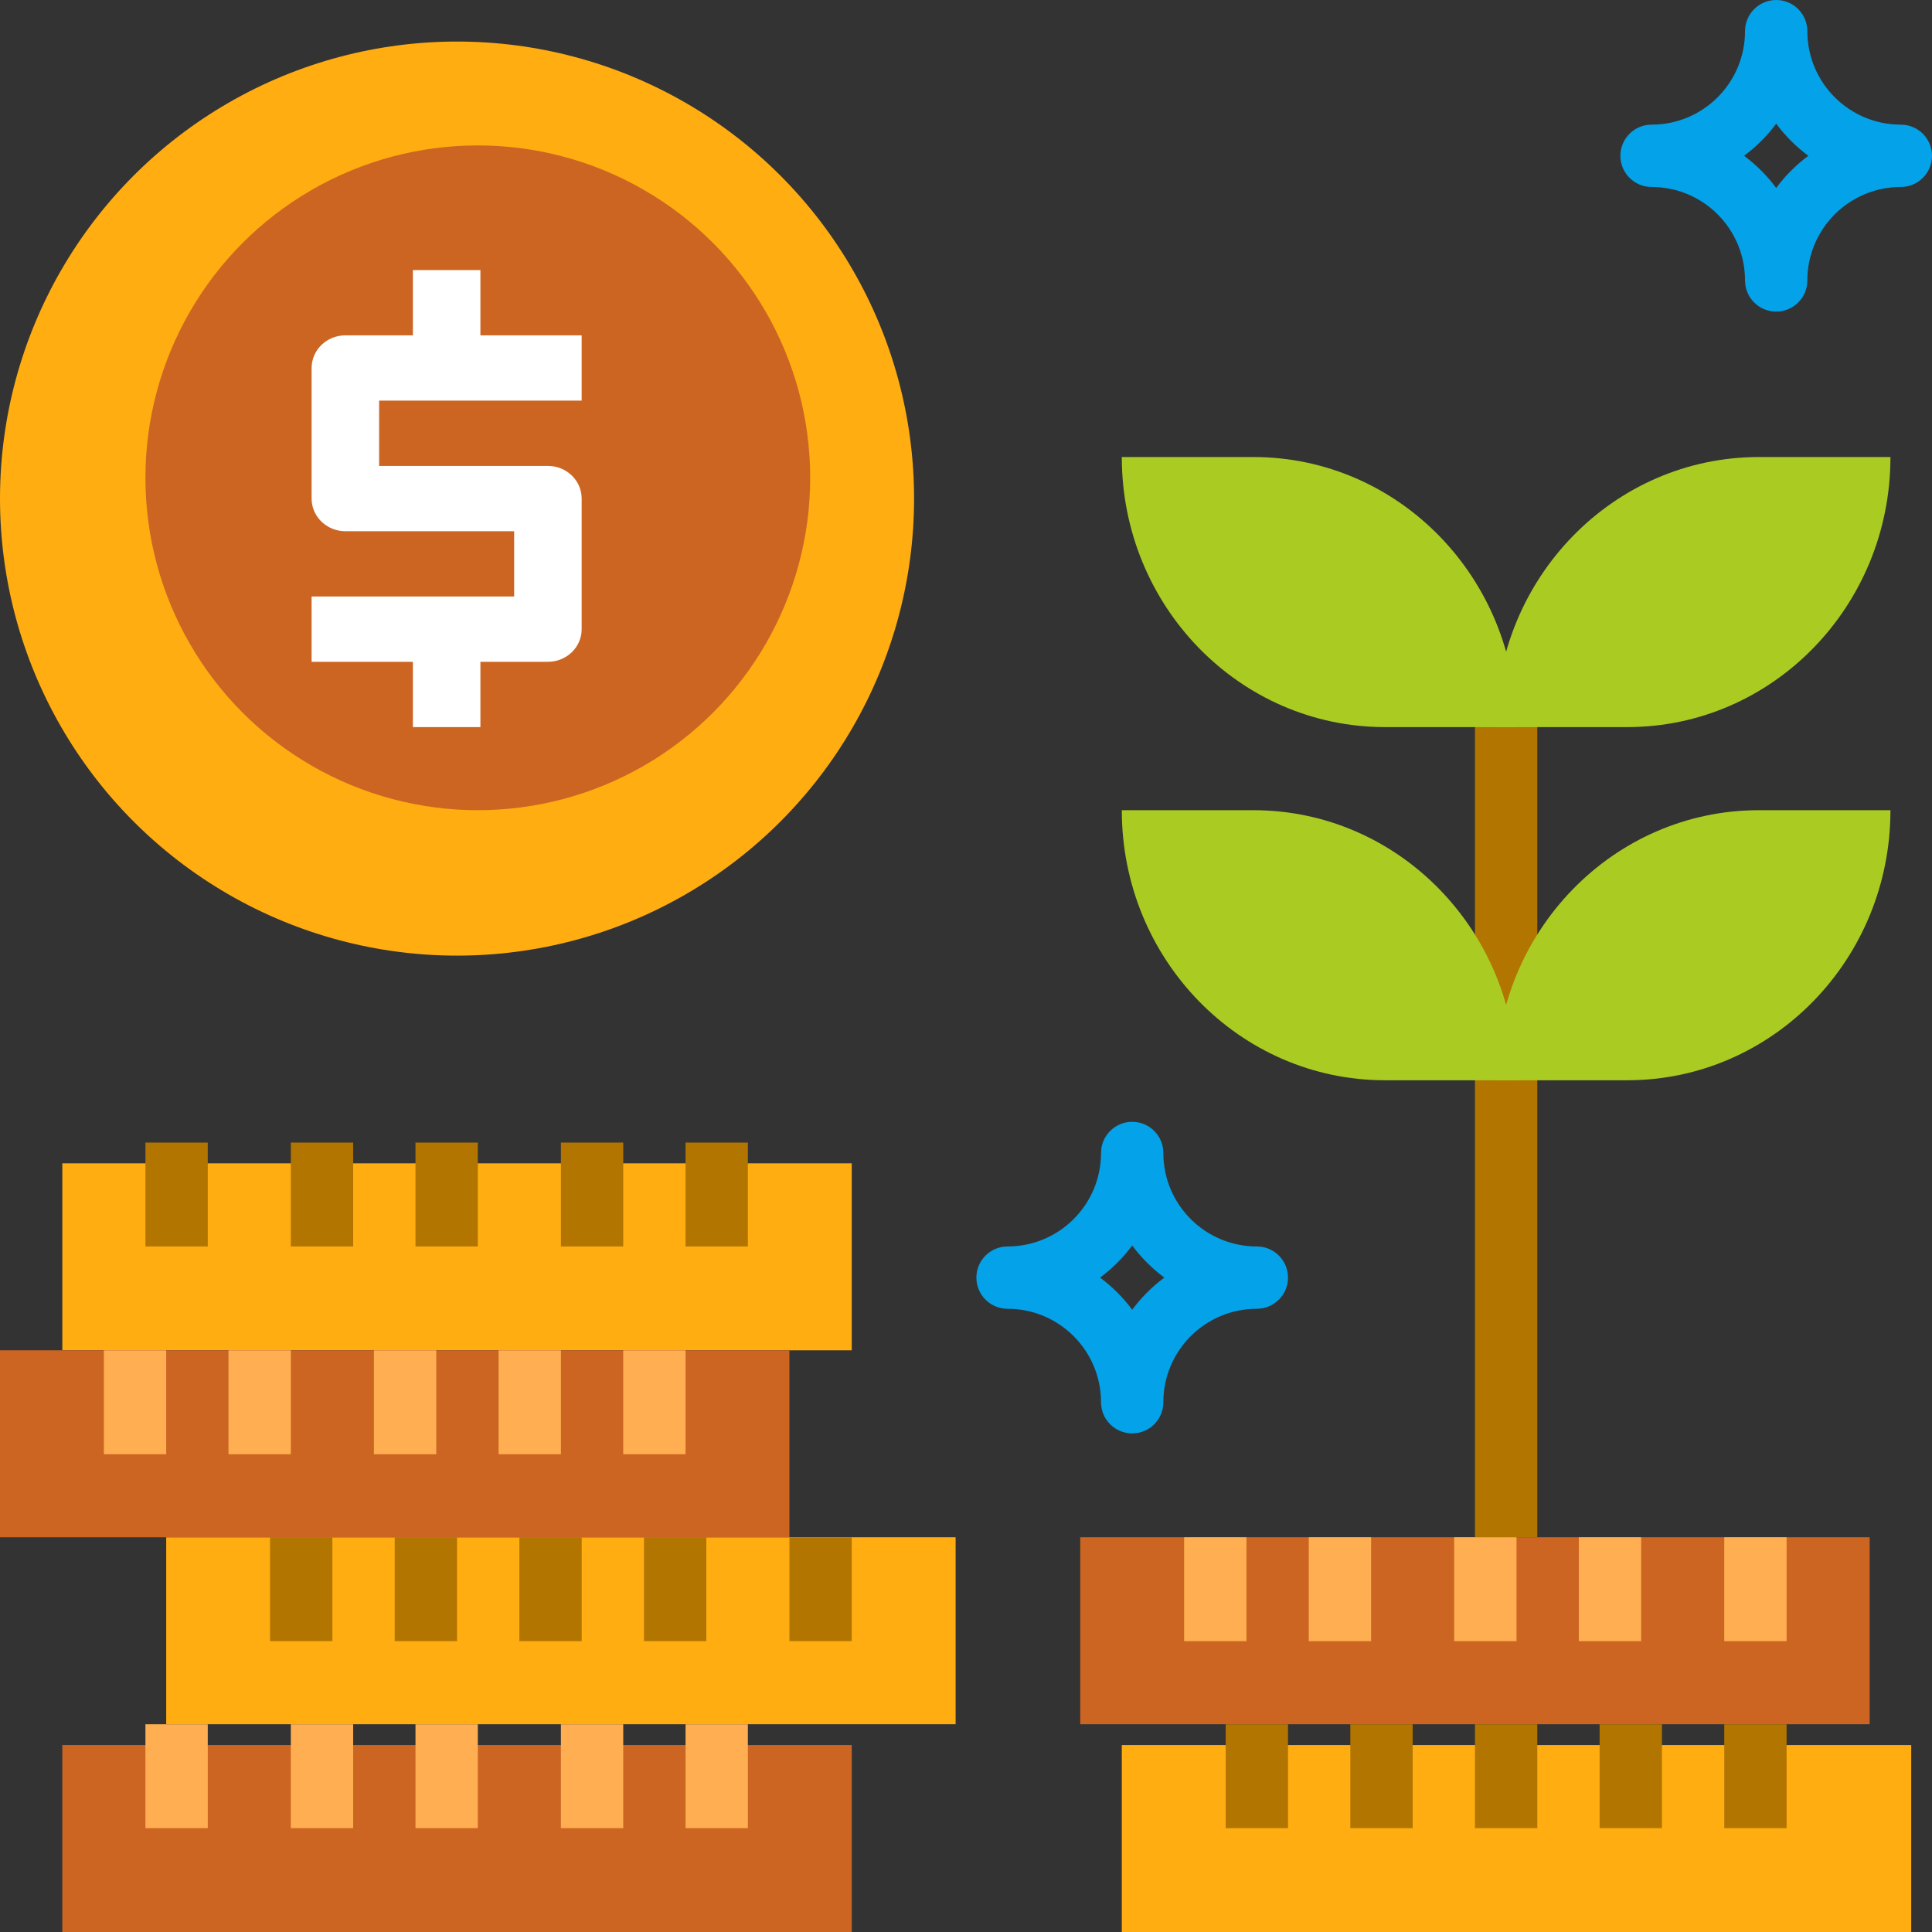 <?xml version="1.0" encoding="UTF-8"?>
<svg width="73px" height="73px" viewBox="0 0 73 73" version="1.1" xmlns="http://www.w3.org/2000/svg" xmlns:xlink="http://www.w3.org/1999/xlink">
    <rect x="0" y="0" width="73" height="73" fill="#333333" stroke="none"/>
    <!-- Generator: Sketch 52.6 (67491) - http://www.bohemiancoding.com/sketch -->
    <title>banking</title>
    <desc>Created with Sketch.</desc>
    <g id="Visual" stroke="none" stroke-width="1" fill="none" fill-rule="evenodd">
        <g id="How-it-works-Copy" transform="translate(-905, -1847)">
            <g id="banking" transform="translate(905, 1847)">
                <rect id="Rectangle" fill="#B27500" x="55.731" y="25.903" width="2.355" height="32.183"></rect>
                <rect id="Rectangle" fill="#FFAD11" transform="translate(21.194, 61.618) rotate(-180) translate(-21.194, -61.618) " x="6.28" y="58.086" width="29.828" height="7.065"></rect>
                <rect id="Rectangle" fill="#FFAD11" transform="translate(17.269, 47.489) rotate(-180) translate(-17.269, -47.489) " x="2.355" y="43.957" width="29.828" height="7.065"></rect>
                <rect id="Rectangle" fill="#FFAD11" transform="translate(57.301, 69.468) rotate(-180) translate(-57.301, -69.468) " x="42.387" y="65.935" width="29.828" height="7.065"></rect>
                <circle id="Oval" fill="#FFAD11" cx="17.269" cy="18.839" r="17.269"></circle>
                <rect id="Rectangle" fill="#CC6522" transform="translate(17.269, 69.468) rotate(-180) translate(-17.269, -69.468) " x="2.355" y="65.935" width="29.828" height="7.065"></rect>
                <rect id="Rectangle" fill="#FFAF51" x="25.903" y="65.151" width="2.355" height="3.925"></rect>
                <rect id="Rectangle" fill="#FFAF51" x="21.194" y="65.151" width="2.355" height="3.925"></rect>
                <rect id="Rectangle" fill="#FFAF51" x="15.699" y="65.151" width="2.355" height="3.925"></rect>
                <rect id="Rectangle" fill="#FFAF51" x="10.989" y="65.151" width="2.355" height="3.925"></rect>
                <rect id="Rectangle" fill="#FFAF51" x="5.495" y="65.151" width="2.355" height="3.925"></rect>
                <rect id="Rectangle" fill="#B27500" x="29.828" y="58.086" width="2.355" height="3.925"></rect>
                <rect id="Rectangle" fill="#B27500" x="24.333" y="58.086" width="2.355" height="3.925"></rect>
                <rect id="Rectangle" fill="#B27500" x="19.624" y="58.086" width="2.355" height="3.925"></rect>
                <rect id="Rectangle" fill="#B27500" x="14.914" y="58.086" width="2.355" height="3.925"></rect>
                <rect id="Rectangle" fill="#B27500" x="10.204" y="58.086" width="2.355" height="3.925"></rect>
                <rect id="Rectangle" fill="#CC6522" transform="translate(14.914, 54.554) rotate(-180) translate(-14.914, -54.554) " x="0" y="51.022" width="29.828" height="7.065"></rect>
                <rect id="Rectangle" fill="#FFAF51" x="23.548" y="51.022" width="2.355" height="3.925"></rect>
                <rect id="Rectangle" fill="#FFAF51" x="18.839" y="51.022" width="2.355" height="3.925"></rect>
                <rect id="Rectangle" fill="#FFAF51" x="14.129" y="51.022" width="2.355" height="3.925"></rect>
                <rect id="Rectangle" fill="#FFAF51" x="8.634" y="51.022" width="2.355" height="3.925"></rect>
                <rect id="Rectangle" fill="#FFAF51" x="3.925" y="51.022" width="2.355" height="3.925"></rect>
                <rect id="Rectangle" fill="#B27500" x="25.903" y="43.172" width="2.355" height="3.925"></rect>
                <rect id="Rectangle" fill="#B27500" x="21.194" y="43.172" width="2.355" height="3.925"></rect>
                <rect id="Rectangle" fill="#B27500" x="15.699" y="43.172" width="2.355" height="3.925"></rect>
                <rect id="Rectangle" fill="#B27500" x="10.989" y="43.172" width="2.355" height="3.925"></rect>
                <rect id="Rectangle" fill="#B27500" x="5.495" y="43.172" width="2.355" height="3.925"></rect>
                <rect id="Rectangle" fill="#B27500" x="65.151" y="65.151" width="2.355" height="3.925"></rect>
                <rect id="Rectangle" fill="#B27500" x="60.441" y="65.151" width="2.355" height="3.925"></rect>
                <rect id="Rectangle" fill="#B27500" x="55.731" y="65.151" width="2.355" height="3.925"></rect>
                <rect id="Rectangle" fill="#B27500" x="51.022" y="65.151" width="2.355" height="3.925"></rect>
                <rect id="Rectangle" fill="#B27500" x="46.312" y="65.151" width="2.355" height="3.925"></rect>
                <rect id="Rectangle" fill="#CC6522" transform="translate(55.731, 61.618) rotate(-180) translate(-55.731, -61.618) " x="40.817" y="58.086" width="29.828" height="7.065"></rect>
                <rect id="Rectangle" fill="#FFAF51" x="65.151" y="58.086" width="2.355" height="3.925"></rect>
                <rect id="Rectangle" fill="#FFAF51" x="59.656" y="58.086" width="2.355" height="3.925"></rect>
                <rect id="Rectangle" fill="#FFAF51" x="54.946" y="58.086" width="2.355" height="3.925"></rect>
                <rect id="Rectangle" fill="#FFAF51" x="49.452" y="58.086" width="2.355" height="3.925"></rect>
                <rect id="Rectangle" fill="#FFAF51" x="44.742" y="58.086" width="2.355" height="3.925"></rect>
                <circle id="Oval" fill="#CC6522" cx="18.054" cy="18.054" r="12.559"></circle>
                <path d="M21.978,15.138 L21.978,12.671 L18.152,12.671 L18.152,10.204 L15.601,10.204 L15.601,12.671 L13.05,12.671 C12.345,12.671 11.774,13.224 11.774,13.905 L11.774,18.839 C11.774,19.52 12.345,20.072 13.05,20.072 L19.427,20.072 L19.427,22.539 L11.774,22.539 L11.774,25.006 L15.601,25.006 L15.601,27.473 L18.152,27.473 L18.152,25.006 L20.703,25.006 C21.407,25.006 21.978,24.454 21.978,23.773 L21.978,18.839 C21.978,18.157 21.407,17.605 20.703,17.605 L14.325,17.605 L14.325,15.138 L21.978,15.138 Z" id="Path" fill="#FFFFFF"></path>
                <path d="M47.489,47.097 C45.538,47.097 43.957,45.515 43.957,43.565 C43.957,42.914 43.43,42.387 42.78,42.387 C42.129,42.387 41.602,42.914 41.602,43.565 C41.602,45.515 40.021,47.097 38.07,47.097 C37.42,47.097 36.892,47.624 36.892,48.274 C36.892,48.924 37.42,49.452 38.07,49.452 C40.021,49.452 41.602,51.033 41.602,52.984 C41.602,53.634 42.129,54.161 42.78,54.161 C43.43,54.161 43.957,53.634 43.957,52.984 C43.957,51.033 45.538,49.452 47.489,49.452 C48.14,49.452 48.667,48.924 48.667,48.274 C48.667,47.624 48.14,47.097 47.489,47.097 Z M42.78,49.488 C42.437,49.026 42.028,48.617 41.566,48.274 C42.028,47.931 42.437,47.522 42.78,47.06 C43.123,47.522 43.532,47.931 43.993,48.274 C43.532,48.617 43.123,49.026 42.78,49.488 Z" id="Shape" fill="#04A2E8" fill-rule="nonzero"></path>
                <path d="M71.823,4.71 C69.872,4.71 68.29,3.128 68.29,1.177 C68.29,0.527 67.763,0 67.113,0 C66.463,0 65.935,0.527 65.935,1.177 C65.935,3.128 64.354,4.71 62.403,4.71 C61.753,4.71 61.226,5.237 61.226,5.887 C61.226,6.537 61.753,7.065 62.403,7.065 C64.354,7.065 65.935,8.646 65.935,10.597 C65.935,11.247 66.463,11.774 67.113,11.774 C67.763,11.774 68.29,11.247 68.29,10.597 C68.29,8.646 69.872,7.065 71.823,7.065 C72.473,7.065 73,6.537 73,5.887 C73,5.237 72.473,4.71 71.823,4.71 Z M67.113,7.101 C66.77,6.639 66.361,6.23 65.899,5.887 C66.361,5.544 66.77,5.135 67.113,4.673 C67.456,5.135 67.865,5.544 68.327,5.887 C67.865,6.23 67.456,6.639 67.113,7.101 Z" id="Shape" fill="#04A2E8" fill-rule="nonzero"></path>
                <path d="M47.358,30.613 L42.387,30.613 C42.387,36.249 46.839,40.817 52.33,40.817 L57.301,40.817 C57.301,35.182 52.85,30.613 47.358,30.613 Z" id="Path" fill="#AACC22"></path>
                <path d="M66.459,30.613 C60.968,30.613 56.516,35.182 56.516,40.817 L61.487,40.817 C66.979,40.817 71.43,36.249 71.43,30.613 L66.459,30.613 Z" id="Path" fill="#AACC22"></path>
                <path d="M47.358,17.269 L42.387,17.269 C42.387,22.904 46.839,27.473 52.33,27.473 L57.301,27.473 C57.301,21.837 52.85,17.269 47.358,17.269 Z" id="Path" fill="#AACC22"></path>
                <path d="M66.459,17.269 C60.968,17.269 56.516,21.837 56.516,27.473 L61.487,27.473 C66.979,27.473 71.43,22.904 71.43,17.269 L66.459,17.269 Z" id="Path" fill="#AACC22"></path>
            </g>
        </g>
    </g>
</svg>